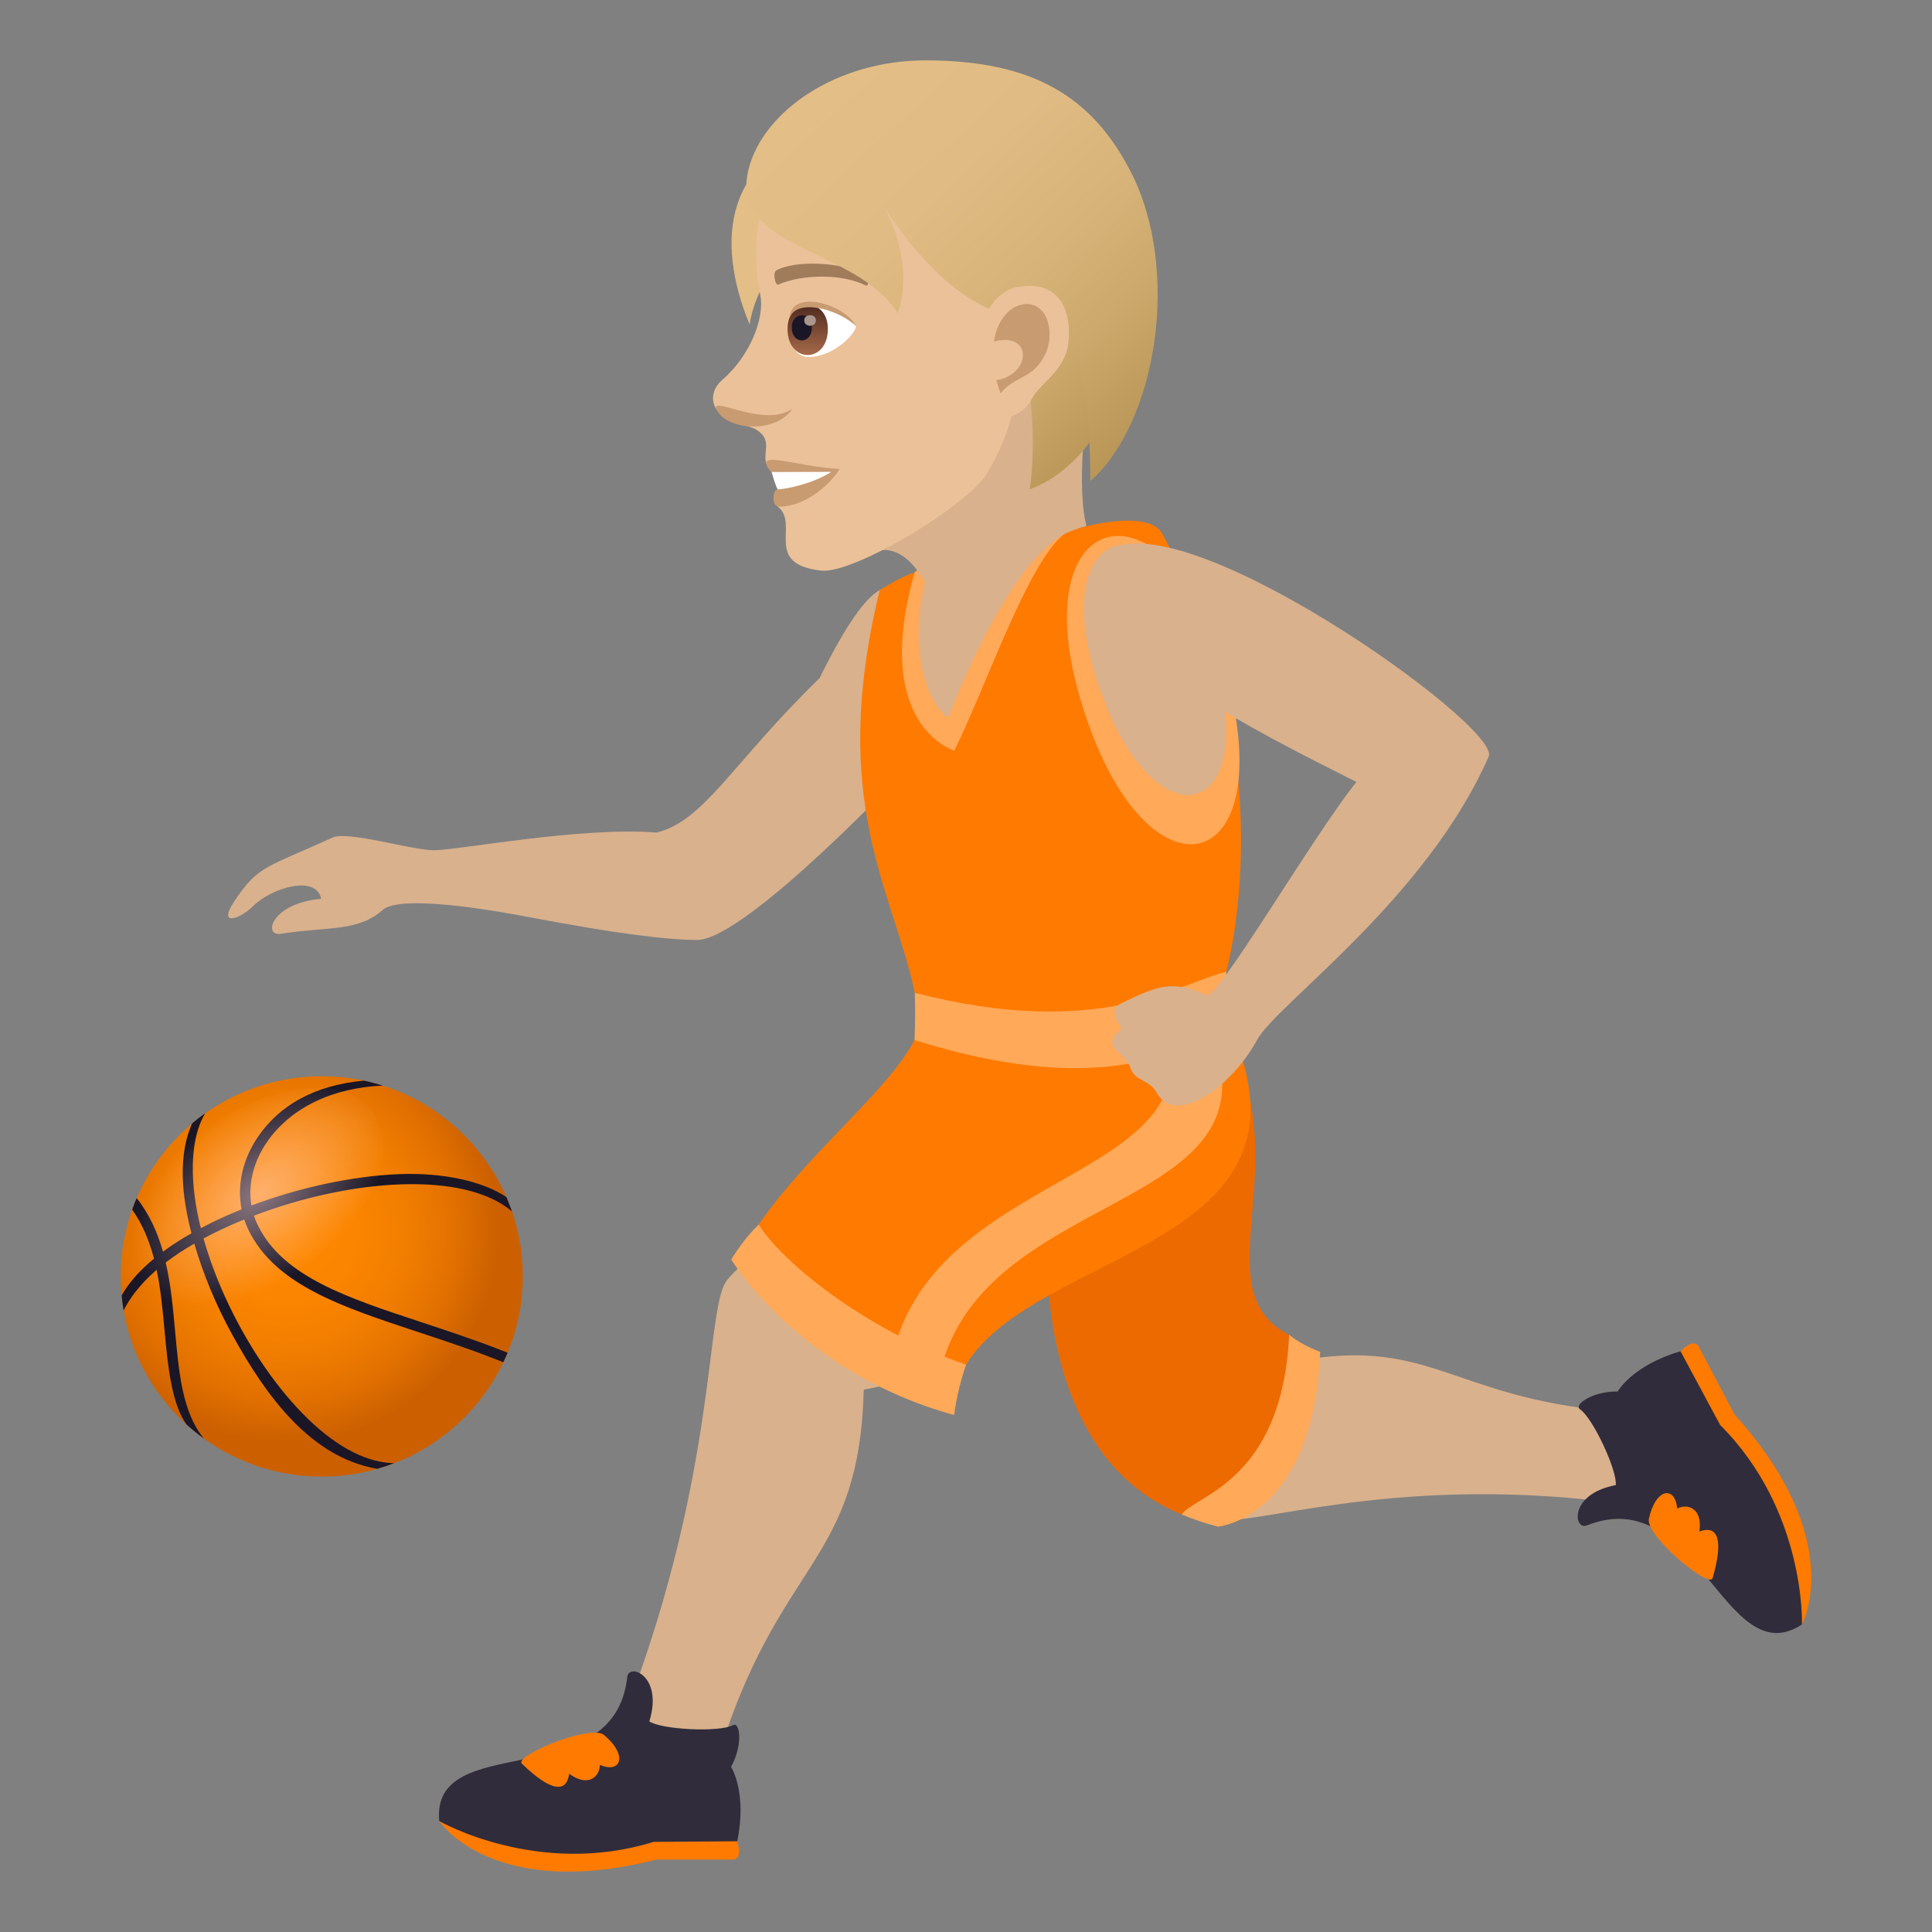 <?xml version="1.0" encoding="utf-8"?>
<!-- Generator: Adobe Illustrator 15.0.0, SVG Export Plug-In . SVG Version: 6.00 Build 0)  -->
<!DOCTYPE svg PUBLIC "-//W3C//DTD SVG 1.1//EN" "http://www.w3.org/Graphics/SVG/1.1/DTD/svg11.dtd">
<svg version="1.1" id="Layer_1" xmlns:x="http://ns.adobe.com/Extensibility/1.0/" xmlns:i="http://ns.adobe.com/AdobeIllustrator/10.0/" xmlns:graph="http://ns.adobe.com/Graphs/1.0/"
	 xmlns="http://www.w3.org/2000/svg" xmlns:xlink="http://www.w3.org/1999/xlink" xmlns:a="http://ns.adobe.com/AdobeSVGViewerExtensions/3.0/"
	 x="0px" y="0px" width="64px" height="64px" viewBox="0 0 64 64" enable-background="new 0 0 64 64" xml:space="preserve">
<rect x="0" y="0" width="64" height="64" fill="#808080" stroke="none"/>
<radialGradient id="SVGID_1_" cx="15.477" cy="72.096" r="7.21" gradientTransform="matrix(1.055 0 0 1.051 -6.872 -35.018)" gradientUnits="userSpaceOnUse">
	<stop  offset="0" style="stop-color:#FF8800"/>
	<stop  offset="0.291" style="stop-color:#FC8500"/>
	<stop  offset="0.528" style="stop-color:#F27E00"/>
	<stop  offset="0.745" style="stop-color:#E17000"/>
	<stop  offset="0.927" style="stop-color:#CC6000"/>
	<a:midPointStop  offset="0" style="stop-color:#FF8800"/>
	<a:midPointStop  offset="0.748" style="stop-color:#FF8800"/>
	<a:midPointStop  offset="0.927" style="stop-color:#CC6000"/>
</radialGradient>
<ellipse fill="url(#SVGID_1_)" cx="10.659" cy="42.283" rx="6.659" ry="6.631"/>
<path fill="#1A1626" d="M13.957,43.799c-2.453-0.809-4.566-1.506-5.402-3.182c-0.059-0.113-0.104-0.229-0.143-0.346
	c3.188-1.219,6.951-1.502,8.547-0.141c-0.057-0.162-0.119-0.32-0.184-0.475c-0.773-0.52-2.084-0.818-3.561-0.76
	c-1.539,0.063-3.297,0.441-4.885,1.039c-0.117-0.695,0.059-1.443,0.516-2.104c0.787-1.139,2.184-1.805,3.84-1.867
	c-0.205-0.064-0.416-0.121-0.627-0.166c-1.678,0.154-2.809,0.844-3.496,1.838c-0.525,0.758-0.715,1.625-0.559,2.426
	c-0.273,0.109-0.539,0.225-0.797,0.346c-0.191,0.092-0.375,0.184-0.553,0.279c-0.182-0.729-0.277-1.434-0.266-2.08
	c0.008-0.549,0.098-1.199,0.41-1.729c-0.148,0.105-0.295,0.219-0.434,0.338c-0.563,1.279-0.227,2.83-0.02,3.639
	c-0.348,0.197-0.664,0.4-0.943,0.609c-0.182-0.637-0.449-1.24-0.873-1.775c-0.055,0.125-0.105,0.252-0.148,0.381
	c0.346,0.492,0.57,1.043,0.723,1.625c-0.482,0.398-0.844,0.809-1.072,1.219c0.014,0.168,0.037,0.332,0.064,0.496
	c0.197-0.387,0.514-0.842,1.094-1.344c0.141,0.668,0.203,1.369,0.268,2.061c0.094,1.033,0.221,2.391,0.729,3.068
	c0.182,0.164,0.371,0.316,0.568,0.459c-0.709-0.867-0.824-2.146-0.953-3.559c-0.07-0.764-0.139-1.537-0.311-2.273
	c0.279-0.213,0.596-0.422,0.949-0.625c0.285,0.994,0.715,2.037,1.264,3.033c1.107,2.008,2.58,4.047,4.795,4.428
	c0.189-0.055,0.377-0.117,0.559-0.188c-0.422-0.006-0.865-0.121-1.326-0.348c-2.053-1.002-4.164-4.17-4.988-7.096
	c0.195-0.104,0.4-0.207,0.613-0.307c0.24-0.113,0.486-0.221,0.734-0.322c0.043,0.125,0.094,0.25,0.154,0.371
	c0.898,1.805,3.078,2.523,5.604,3.357c0.922,0.305,1.869,0.617,2.824,1.002c0.053-0.104,0.1-0.209,0.143-0.316
	C15.844,44.424,14.889,44.107,13.957,43.799z"/>
<radialGradient id="SVGID_2_" cx="568.561" cy="6.25" r="4.878" gradientTransform="matrix(0.36 0.465 -0.796 0.61 -191.103 -228.648)" gradientUnits="userSpaceOnUse">
	<stop  offset="0" style="stop-color:#FFDADA"/>
	<stop  offset="1" style="stop-color:#FFDADA;stop-opacity:0"/>
	<a:midPointStop  offset="0" style="stop-color:#FFDADA"/>
	<a:midPointStop  offset="0.486" style="stop-color:#FFDADA"/>
	<a:midPointStop  offset="1" style="stop-color:#FFDADA;stop-opacity:0"/>
</radialGradient>
<path opacity="0.5" fill="url(#SVGID_2_)" d="M10.191,42.041C8.047,43.684,5.523,44,4.555,42.746s-0.02-3.604,2.127-5.246
	c2.143-1.645,4.664-1.959,5.635-0.705C13.285,38.049,12.332,40.396,10.191,42.041z"/>
<path fill="#D9B18D" d="M27.15,22.463c-2.92,2.844-3.809,4.723-5.402,5.117c-2.447-0.203-6.574,0.578-7.35,0.586
	c-0.75,0.006-2.873-0.656-3.385-0.42c-2.174,0.996-2.449,0.91-3.238,2.09c-0.598,0.893,0.188,0.6,0.596,0.191
	c0.633-0.631,2.111-1.057,2.268-0.252c-1.656,0.143-1.945,1.252-1.332,1.158c1.58-0.248,2.547-0.057,3.383-0.799
	c0.338-0.299,1.762-0.34,4.916,0.262c2.771,0.527,4.516,0.742,5.484,0.742c1.637,0,7.115-5.852,7.115-5.852
	S31.145,14.346,27.15,22.463z"/>
<path fill="#D9B18D" d="M24.002,57.533c1.988-5.916,4.465-5.881,4.611-11.498c0.43-0.086,0.867-0.174,1.299-0.264
	c-0.369-2.602-1.51-3.98-3.26-5.055c-1.627,0.563-2.498,1.576-2.611,1.752c-0.662,1.041-0.309,6.303-3.248,14.074
	C20.553,57.176,23.895,57.854,24.002,57.533z"/>
<path fill="#FF7A00" d="M21.734,61.602h2.529c0.371,0,0.158-0.605,0.158-0.605s-2.363-1.443-9.871-0.67
	C14.551,60.326,16.285,62.982,21.734,61.602z"/>
<path fill="#302C3B" d="M24.217,58.529c0.393-0.705,0.307-1.508,0.063-1.381c-0.469,0.248-2.379,0.145-2.77-0.125
	c0.469-1.521-0.68-1.941-0.73-1.475c-0.43,3.936-6.514,1.725-6.229,4.777c0,0,3.26,1.879,7.1,0.689l2.771-0.02
	C24.758,59.361,24.217,58.529,24.217,58.529z"/>
<path fill="#FF7A00" d="M17.285,58.42c0.951,0.928,1.488,0.988,1.568,0.338c0.643,0.465,1.012,0.09,1.02-0.295
	c0.693,0.301,0.947-0.311,0.133-0.992C19.539,57.109,17.029,58.17,17.285,58.42z"/>
<path fill="#D9B18D" d="M53.457,46.756c-5.586-0.471-6.08-2.633-11.016-1.568c-0.168-0.355-0.336-0.715-0.506-1.072
	c-2.193,0.873-3.166,1.73-3.734,3.479c0.838,1.295,1.906,2.648,2.084,2.709c1.049,0.355,5.58-1.455,12.988-0.551
	C53.879,49.826,53.762,46.781,53.457,46.756z"/>
<path fill="#ED6A00" d="M34.715,40.445c0,0-0.736,7.652,4.43,9.723c0,0,3.332-0.439,3.561-5.947
	c-3.086-1.539,0.709-6.24-2.553-10.551L34.715,40.445z"/>
<path fill="#FFA959" d="M42.705,44.221c-0.23,4.871-3.135,5.316-3.561,5.947c0.393,0.164,0.795,0.303,1.207,0.404
	c0,0,3.152-0.283,3.381-5.791C43.301,44.621,42.977,44.43,42.705,44.221z"/>
<path fill="#D9B18D" d="M35.959,17.659c-3.254,8.578-6.857,12.063-6.523,1.838C30.578,19.309,32.963,16.909,35.959,17.659z"/>
<path fill="#FF7A00" d="M40.564,33.648l-10.27,0.805c-0.875,1.686-3.549,3.762-5.158,6.109c0,0,0.818,2.889,6.867,4.645
	C34.379,41.313,44.385,41.314,40.564,33.648z"/>
<path fill="#FFA959" d="M25.137,40.563c0,0-0.467,0.418-0.912,1.162c0,0,2.24,3.734,7.383,5.15c0.113-0.912,0.396-1.668,0.396-1.668
	C28.471,43.992,25.766,41.637,25.137,40.563z"/>
<path fill="#FFA959" d="M39.873,33.713l-1.457-0.189c2.426,5.563-7.09,5.002-8.781,11.104c0,0,0.895,0.654,1.506,0.832
	C32.631,39.135,43.104,40.25,39.873,33.713z"/>
<path fill="#FF7A00" d="M38.494,17.67c-0.477-0.861-2.98-0.158-3.172-0.029c-1.914,1.297-3.762,6.398-3.762,6.398
	c-0.234,0.043-2.459-1.18-0.979-4.781c0.357-0.867-1.439,0.291-1.439,0.291c-1.713,7.025,0.441,9.926,1.162,13.34
	c7.932,2.492,10.316-0.697,10.316-0.697S42.635,25.12,38.494,17.67z"/>
<path fill="#FFA959" d="M35.23,17.706c-2.008,1.152-3.809,6.045-3.809,6.045c-0.236,0.045-1.604-1.688-0.672-4.857
	c-0.305-0.131-0.451,0.07-0.451,0.07c-1.449,5.09,1.316,5.902,1.316,5.902C32.707,22.635,34.031,18.704,35.23,17.706z"/>
<path fill="#FFA959" d="M30.305,32.889c0.014,0.484,0.014,1-0.01,1.564c7.934,2.492,10.27-0.805,10.27-0.805
	s0.043-0.541,0.057-1.457C39.029,32.569,36.473,34.473,30.305,32.889z"/>
<path fill="#FFA959" d="M40.814,23.124c1.25,5.801-2.58,6.66-4.666,1.107C33.215,16.418,39.109,15.221,40.814,23.124z"/>
<path fill="#D9B18D" d="M40.426,22.538c0.99,4.596-2.031,5.195-3.785,0.832C34.051,16.918,39.008,15.952,40.426,22.538z"/>
<path fill="#D9B18D" d="M36.6,18.331c-2.146,2.473,5.576,6.176,8.334,7.572c-1.451,1.805-4.607,7.23-4.969,7.064
	c-1.057-0.475-1.518-0.387-2.885,0.304c-0.381,0.189,0.068,0.795,0.068,0.795c-0.752,0.662,0.113,0.752,0.291,1.287
	c0.164,0.496,0.617,0.373,0.887,0.857c0.607,1.082,2.438-0.145,3.324-1.773c0.635-1.166,5.59-4.646,7.666-9.378
	C49.754,24.063,38.896,16.342,36.6,18.331z"/>
<path fill="#FF7A00" d="M57.459,46.857l-1.182-2.24c-0.172-0.328-0.607,0.145-0.607,0.145s-0.17,2.766,4.021,9.051
	C59.691,53.813,61.225,51.035,57.459,46.857z"/>
<path fill="#302C3B" d="M53.586,46.096c-0.805-0.018-1.473,0.434-1.246,0.588c0.438,0.303,1.238,2.041,1.184,2.512
	c-1.563,0.295-1.395,1.508-0.959,1.336c3.674-1.461,4.564,4.961,7.127,3.281c0,0,0.135-3.764-2.709-6.607l-1.313-2.443
	C54.068,45.229,53.588,46.096,53.586,46.096z"/>
<path fill="#FF7A00" d="M56.73,52.281c0.375-1.275,0.178-1.777-0.434-1.547c0.109-0.783-0.395-0.936-0.738-0.762
	c-0.059-0.756-0.715-0.695-0.938,0.346C54.521,50.9,56.631,52.627,56.73,52.281z"/>
<path fill="#D9B18D" d="M28.811,18.338c1.271-0.605,2.199,1.232,2.633,3.178c1.467-1.99,2.412-3.475,4.545-4.096
	c-0.273-1.041-0.084-2.947-0.084-2.947C35.057,13.989,32.141,8.016,28.811,18.338z"/>
<path fill="#E3BE86" d="M24.83,10.745c0.496-2.924,3.822-3.695,2.707-6.471C23.996,5.106,23.678,7.958,24.83,10.745z"/>
<path fill="#EBC199" d="M29.844,3.167c-3.861,0.617-5.277,3.373-4.656,6.623c0.143,0.734-0.33,1.992-1.266,2.799
	c-0.34,0.295-0.371,0.682-0.205,0.943c0.326,0.51,1.041,0.514,1.342,0.705c0.668,0.426-0.002,0.896,0.502,1.4
	c0.227,0.229,0.883-0.076,0.191,1.137c0.77,0.563-0.516,1.92,1.467,2.129c1.041,0.109,4.83-2.119,5.512-3.271
	c0.791-1.342,0.918-2.516,0.918-2.516c2.963-0.855,4.01-3.441,3.371-6.148C36.127,3.18,32.346,2.768,29.844,3.167z"/>
<path fill="#C99B71" d="M25.561,15.637c0.361,0.223,0.203,0.572,0.203,0.572c-0.176,0-0.217,0.574,0.041,0.574
	c0.902,0,1.732-0.775,2.006-1.246C26.395,15.469,24.842,14.831,25.561,15.637z"/>
<path fill="#FFFFFF" d="M25.561,15.637c0,0,0.137,0.494,0.203,0.572c0.283,0,1.207-0.205,1.773-0.578L25.561,15.637z"/>
<path fill="#C99B71" d="M23.727,13.536c0.266,0.711,1.977,0.865,2.521,0C25.348,14.186,23.57,13.122,23.727,13.536z"/>
<path id="Path_1205_" fill="#A17C5B" d="M28.697,9.122c-0.822-0.475-2.395-0.496-2.979-0.166c-0.127,0.064-0.043,0.514,0.063,0.471
	c0.814-0.352,2.131-0.361,2.895,0.029C28.777,9.506,28.82,9.188,28.697,9.122z"/>
<linearGradient id="SVGID_3_" gradientUnits="userSpaceOnUse" x1="37.318" y1="14.166" x2="27.659" y2="3.758">
	<stop  offset="0" style="stop-color:#BA9757"/>
	<stop  offset="0.167" style="stop-color:#C8A567"/>
	<stop  offset="0.411" style="stop-color:#D7B379"/>
	<stop  offset="0.677" style="stop-color:#E0BB83"/>
	<stop  offset="1" style="stop-color:#E3BE86"/>
	<a:midPointStop  offset="0" style="stop-color:#BA9757"/>
	<a:midPointStop  offset="0.255" style="stop-color:#BA9757"/>
	<a:midPointStop  offset="1" style="stop-color:#E3BE86"/>
</linearGradient>
<path fill="url(#SVGID_3_)" d="M30.635,5.934c3.115,3.033,3.883,7.172,3.48,10.275C38.387,14.629,39.58,4.905,30.635,5.934z"/>
<linearGradient id="SVGID_4_" gradientUnits="userSpaceOnUse" x1="38.298" y1="13.781" x2="27.802" y2="2.471">
	<stop  offset="0" style="stop-color:#BA9757"/>
	<stop  offset="0.167" style="stop-color:#C8A567"/>
	<stop  offset="0.411" style="stop-color:#D7B379"/>
	<stop  offset="0.677" style="stop-color:#E0BB83"/>
	<stop  offset="1" style="stop-color:#E3BE86"/>
	<a:midPointStop  offset="0" style="stop-color:#BA9757"/>
	<a:midPointStop  offset="0.255" style="stop-color:#BA9757"/>
	<a:midPointStop  offset="1" style="stop-color:#E3BE86"/>
</linearGradient>
<path fill="url(#SVGID_4_)" d="M36.119,15.936c2.168-1.898,3.037-6.969,1.326-10.271C36.182,3.223,34.24,1.993,30.635,2
	c-2.92,0.006-5.346,1.674-5.836,3.598c-0.684,2.682,3.555,2.576,4.939,4.773c0,0,0.623-1.455-0.434-3.484
	C33.848,13.737,36.078,7.34,36.119,15.936z"/>
<path fill="#EBC199" d="M33.66,9.518c-1.439,0.299-1.889,3.553-0.809,4.26c0.15,0.1,0.939,0.188,1.357-0.609
	c0.23-0.443,1.057-0.893,1.174-1.758C35.529,10.303,35.094,9.223,33.66,9.518z"/>
<path id="Path_1204_" fill="#C99B71" d="M33.738,10.122c-0.367,0.125-0.713,0.549-0.816,1.193c1.297-0.354,1.238,1.105,0.084,1.279
	c0.037,0.143,0.082,0.287,0.139,0.436c0.459-0.588,1.066-0.451,1.479-1.293C34.994,10.979,34.645,9.815,33.738,10.122z"/>
<path fill="#FFFFFF" d="M28.352,10.797c0.021,0.207-0.637,0.957-1.475,1.027c-0.479,0.041-0.648-0.328-0.756-0.727
	C26.018,9.514,27.881,10.077,28.352,10.797z"/>
<linearGradient id="Path_1_" gradientUnits="userSpaceOnUse" x1="26.756" y1="11.761" x2="26.756" y2="10.093">
	<stop  offset="0" style="stop-color:#A6694A"/>
	<stop  offset="1" style="stop-color:#4F2A1E"/>
	<a:midPointStop  offset="0" style="stop-color:#A6694A"/>
	<a:midPointStop  offset="0.5" style="stop-color:#A6694A"/>
	<a:midPointStop  offset="1" style="stop-color:#4F2A1E"/>
</linearGradient>
<path id="Path_1203_" fill="url(#Path_1_)" d="M26.088,10.897c0,1.152,1.336,1.152,1.336,0C27.424,9.825,26.088,9.825,26.088,10.897
	z"/>
<path id="Path_1202_" fill="#1A1626" d="M26.229,10.846c0,0.576,0.666,0.576,0.666,0C26.895,10.309,26.229,10.309,26.229,10.846z"/>
<path id="Path_1201_" fill="#AB968C" d="M26.641,10.612c0,0.24,0.387,0.24,0.387,0C27.027,10.385,26.641,10.385,26.641,10.612z"/>
<path fill="#C99B71" d="M28.352,10.797c-0.357-0.721-2.146-1.244-2.195-0.271C26.408,9.874,27.734,10.231,28.352,10.797z"/>
</svg>
